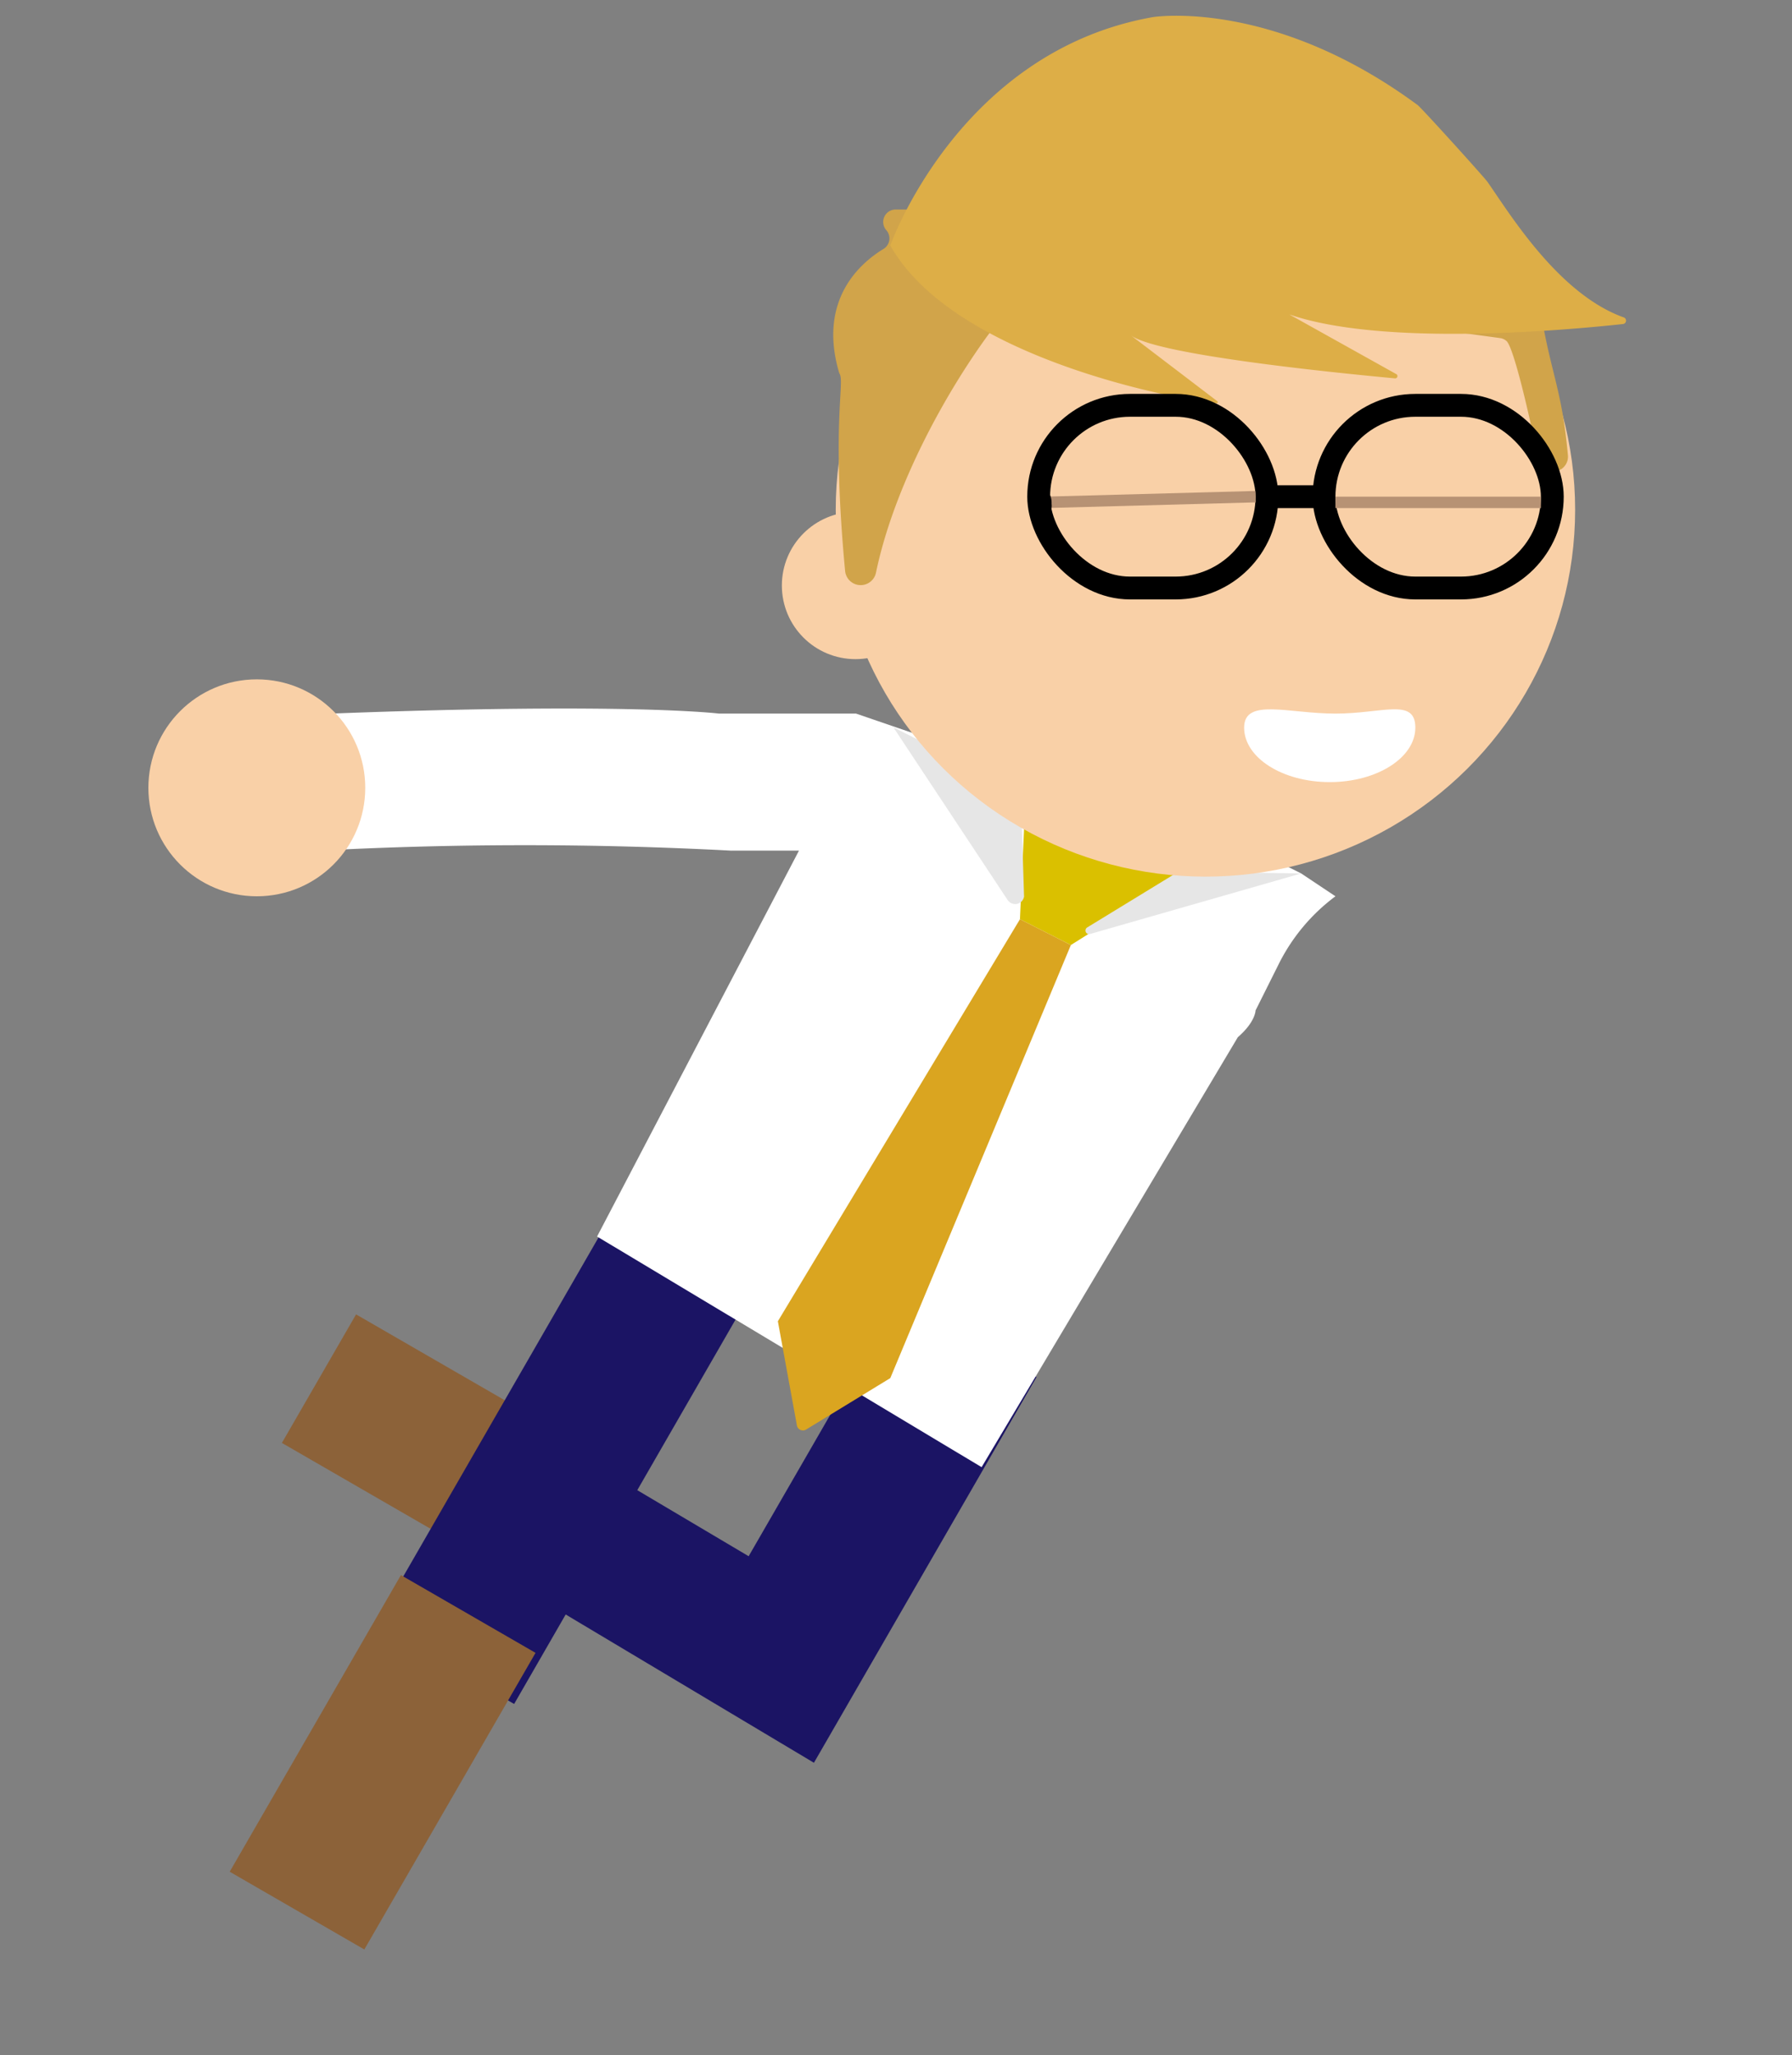 <svg viewBox="0 0 157 180" xmlns="http://www.w3.org/2000/svg"><rect x="0" y="0" width="157" height="180" fill="#808080" stroke="none"/><path d="m26 121.5h29v13h-29z" fill="#8c6239" transform="matrix(.866 .5 -.5 .866 69.43 -3.1)"/><path d="m41.93 108.5h14v40h-14z" fill="#1b1464" transform="matrix(.866 .499 -.499 .866 70.71 -7.27)"/><path d="m18.53 147.54h30v13.62h-30z" fill="#8c6239" transform="matrix(.5 -.866 .866 .5 -116.91 106.21)"/><path d="m71.31 154.39-33.31-19.89 6-11 21.59 12.8 13.1-22.69 12.12 7z" fill="#1b1464"/><path d="m108.45 90.84-22.45 37.66-33.69-20.2 17.69-33.8h-6a341.54 341.54 0 0 0 -36 0l1-12c26-1 34 0 34 0h12l35 12 4 2 3 2a16.65 16.65 0 0 0 -5 6l-2 4s0 1-1.55 2.34" fill="#fff"/><circle cx="22.5" cy="69" fill="#f9d0a7" r="9.5"/><path d="m89.86 69.55-.5 10.96 4.46 2.26 9.88-6.21z" fill="#DAC000"/><path d="m89.36 80.51-21.21 35.21 1.66 9.08a.54.54 0 0 0 .77.43l7.42-4.53 15.82-37.93z" fill="#DAA520"/><path d="m89.43 69.33.29 9.19a.79.79 0 0 1 -1.45.29l-10-15.11z" fill="#e6e6e6"/><path d="m95.25 81.23 8-4.89 10.75.16-18.56 5.32a.32.32 0 0 1 -.19-.59z" fill="#e6e6e6"/><ellipse cx="105.61" cy="44.64" fill="#f9d0a7" rx="32.39" ry="32.14"/><circle cx="74.95" cy="51.28" fill="#f9d0a7" r="6.45"/><path d="m124 63.73c0 2.63-3.36 4.77-7.5 4.77s-7.5-2.14-7.5-4.77 3.86-1.23 8-1.23 7-1.41 7 1.23z" fill="#fff"/><path d="m137.36 39.81c-.5-5.47-1.36-6.81-2.26-11.81a1.09 1.09 0 0 0 -.58-.78l-22.76-11.57a1 1 0 0 0 -.63-.11l-22.37 2.81h-10.3a1.09 1.09 0 0 0 -.81 1.81 1.08 1.08 0 0 1 -.24 1.64c-2 1.21-5.73 4.39-3.93 10.72a1.17 1.17 0 0 0 .09.24c.44.8-.73 4.45.47 17.23a1.37 1.37 0 0 0 2.71.15c2.11-10.14 9.64-21.74 14.07-25.72a1.06 1.06 0 0 1 .92-.23l39.75 5.43a1.08 1.08 0 0 1 .51.26c.54.51 1.72 5.17 2.76 10.3a1.31 1.31 0 0 0 2.6-.37z" fill="#d1a44a"/><path d="m106.59 35.32c-2.59-.17-22.91-3.74-28.59-13.82 0 0 6-17 23-20 0 0 10.46-1.7 23.2 7.7.37.28 5.86 6.35 6.12 6.73 1.92 2.73 6.2 9.82 11.94 11.87a.3.3 0 0 1 -.06.58c-5 .54-21 2-29.24-.84l9.36 5.22a.2.2 0 0 1 -.1.38c-4.14-.39-20.88-2-23.17-3.79l7.6 5.79a.1.1 0 0 1 -.06.18z" fill="#ddae47"/><g stroke-miterlimit="10"><rect fill="#f9d0a7" height="16" rx="8" stroke="#000" stroke-width="2" width="20" x="116" y="35.5"/><rect fill="#f9d0a7" height="16" rx="8" stroke="#000" stroke-width="2" width="20" x="91" y="35.5"/><path d="m111 43.5h5" fill="none" stroke="#000" stroke-width="2"/><path d="m91.5 44 18.5-.5" stroke="#b79274"/><path d="m117 44h18" stroke="#b79274"/></g><path d="m91 43.27a5.7 5.7 0 0 0 .2 1.49.64.64 0 0 0 .13.26.44.44 0 0 0 .66-.13 1.23 1.23 0 0 0 .14-.76 1.86 1.86 0 0 0 -.1-.7.7.7 0 0 0 -.51-.45.46.46 0 0 0 -.51.51"/></svg>